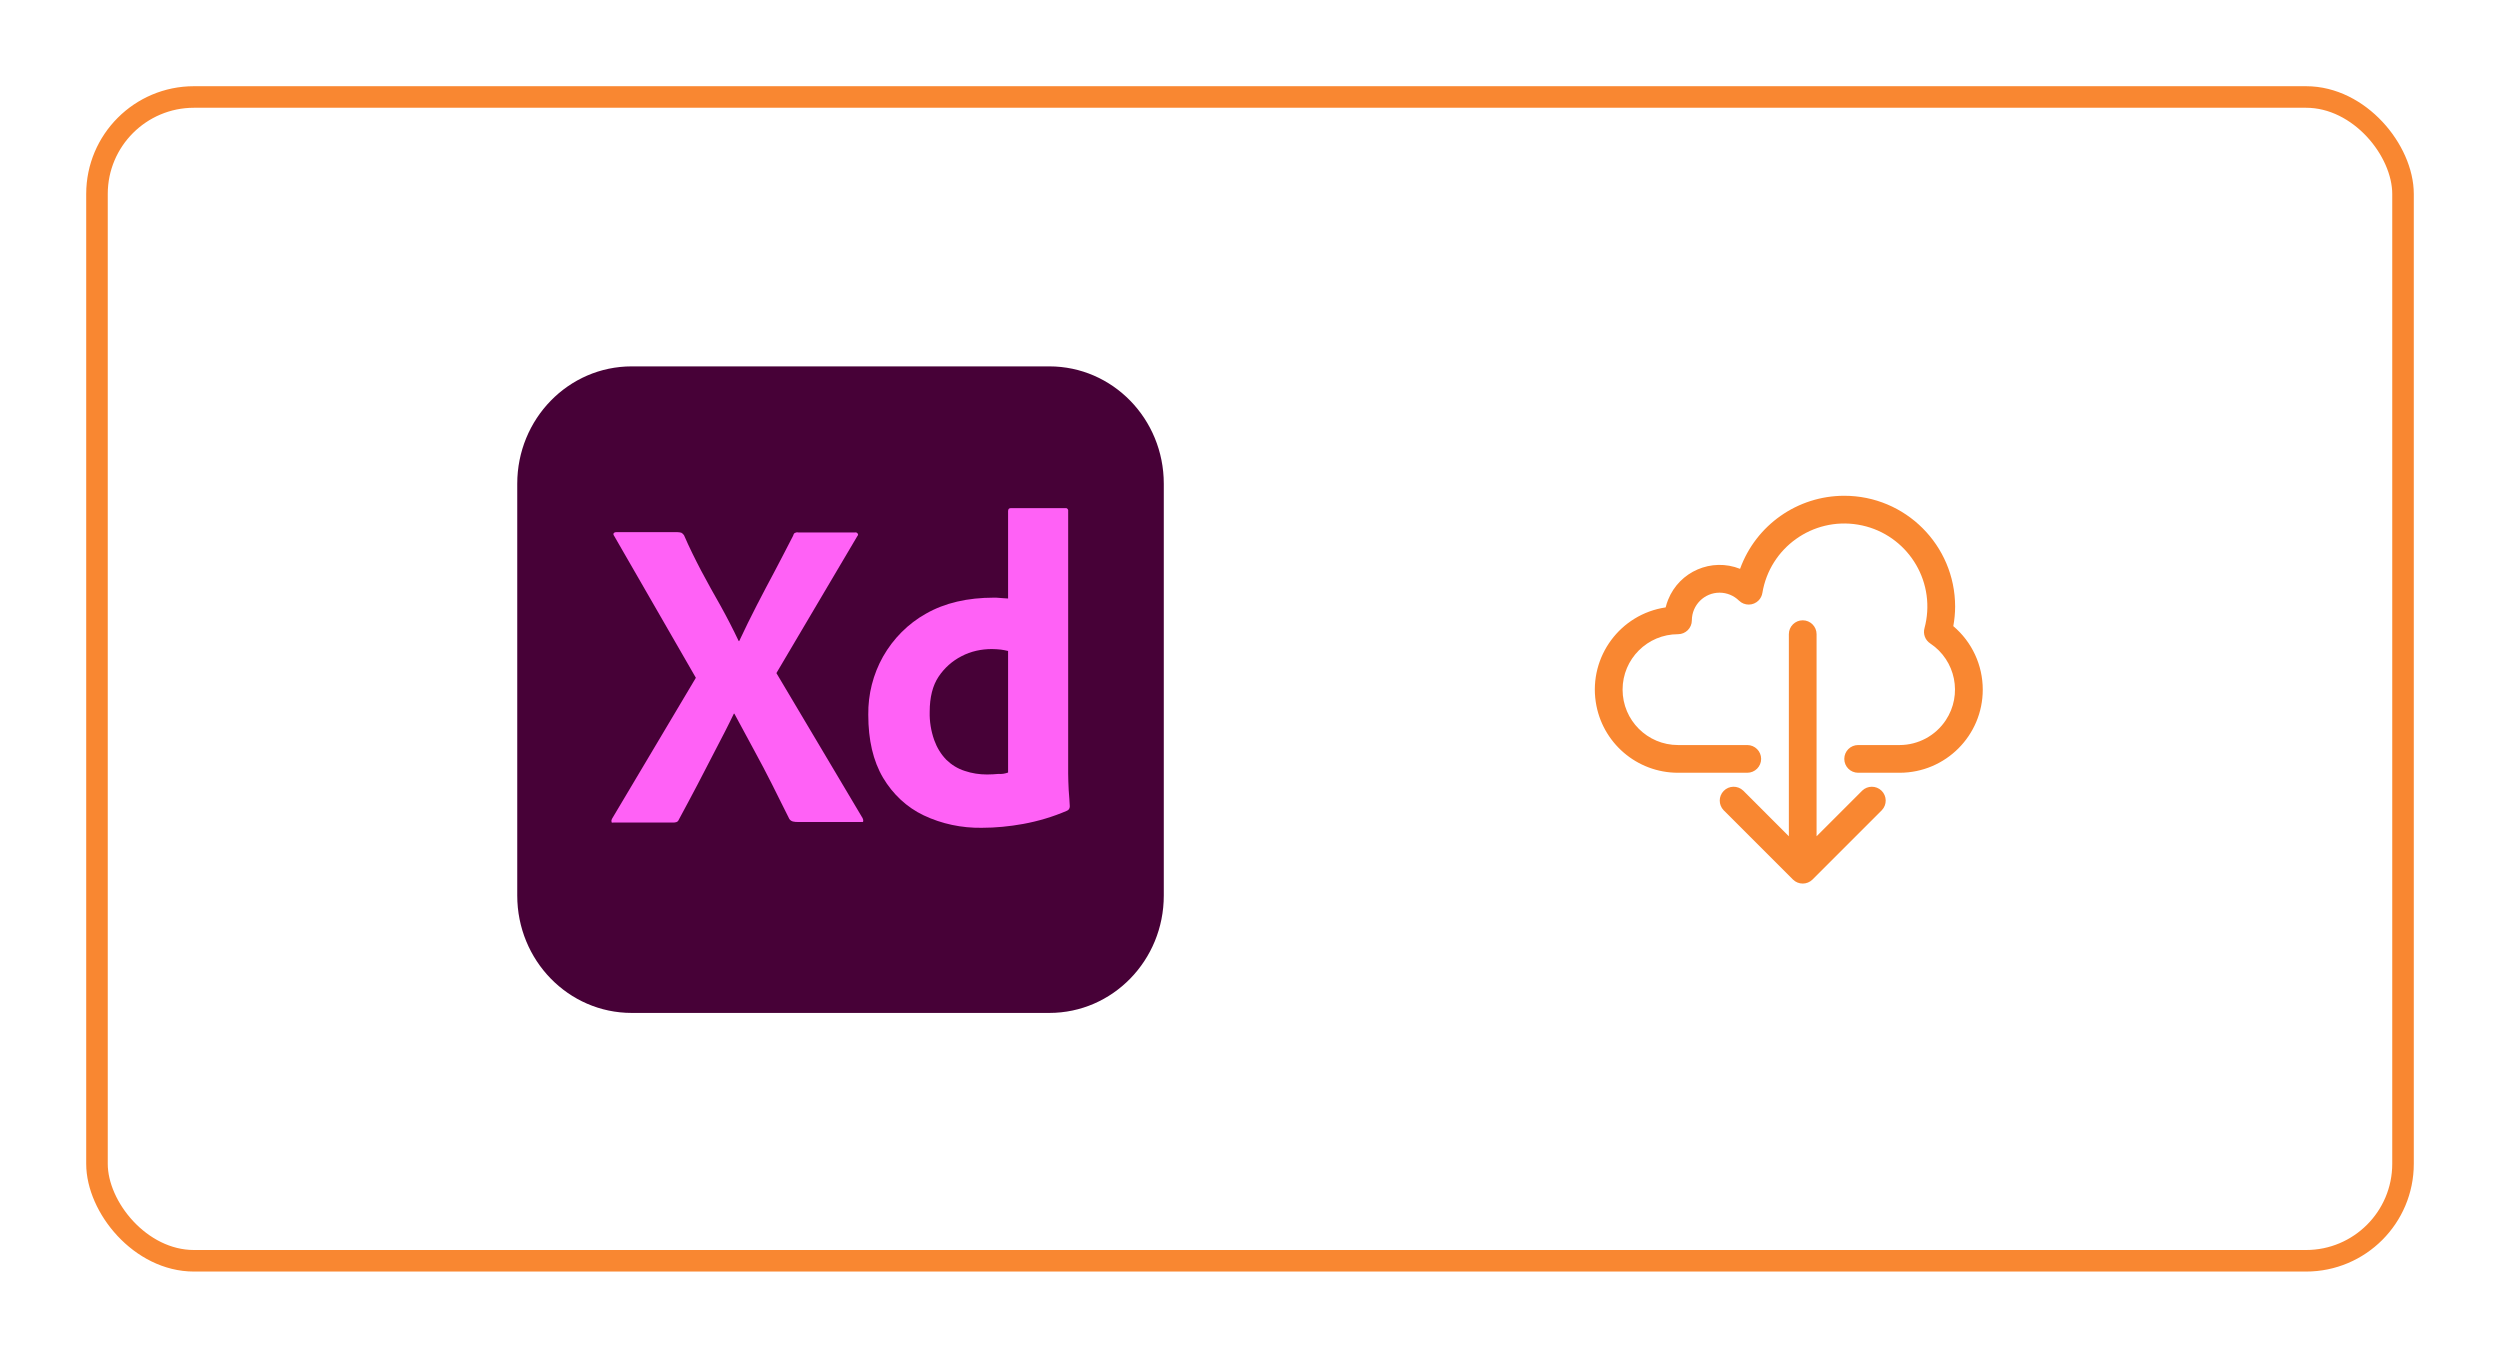 <svg width="116" height="63" viewBox="0 0 116 63" fill="none" xmlns="http://www.w3.org/2000/svg">
<g filter="url(#filter0_d)">
<rect x="4.5" y="4.5" width="107" height="54" rx="4.5" fill="white" stroke="#F98731"/>
<path d="M29.312 17H48.688C51.625 17 54 19.436 54 22.449V41.551C54 44.564 51.625 47 48.688 47H29.312C26.375 47 24 44.564 24 41.551V22.449C24 19.436 26.375 17 29.312 17Z" fill="#470137"/>
<path d="M39.775 24.885L36.025 31.231L40.025 37.962C40.05 38.013 40.062 38.064 40.05 38.115C40.038 38.167 39.987 38.128 39.913 38.141H37.05C36.85 38.141 36.712 38.128 36.625 38C36.362 37.462 36.087 36.936 35.825 36.398C35.562 35.872 35.275 35.333 34.975 34.782C34.675 34.231 34.375 33.68 34.075 33.115H34.05C33.788 33.667 33.5 34.218 33.212 34.769C32.925 35.321 32.638 35.872 32.362 36.41C32.075 36.949 31.788 37.5 31.5 38.026C31.45 38.154 31.35 38.167 31.212 38.167H28.462C28.413 38.167 28.375 38.192 28.375 38.128C28.363 38.077 28.375 38.026 28.4 37.987L32.288 31.449L28.5 24.872C28.462 24.821 28.45 24.769 28.475 24.744C28.5 24.705 28.55 24.692 28.6 24.692H31.438C31.5 24.692 31.562 24.705 31.613 24.718C31.663 24.744 31.7 24.782 31.738 24.833C31.975 25.385 32.25 25.936 32.538 26.487C32.837 27.038 33.125 27.577 33.438 28.116C33.737 28.654 34.013 29.192 34.275 29.744H34.3C34.562 29.18 34.837 28.628 35.112 28.09C35.388 27.551 35.675 27.013 35.962 26.474C36.25 25.936 36.525 25.385 36.8 24.859C36.812 24.808 36.837 24.756 36.875 24.731C36.925 24.705 36.975 24.692 37.038 24.705H39.675C39.737 24.692 39.8 24.731 39.812 24.795C39.825 24.808 39.8 24.859 39.775 24.885Z" fill="#FF61F6"/>
<path d="M45.55 38.41C44.625 38.423 43.7 38.231 42.863 37.834C42.075 37.462 41.425 36.846 40.975 36.09C40.513 35.308 40.288 34.334 40.288 33.167C40.275 32.218 40.513 31.282 40.975 30.462C41.45 29.628 42.138 28.936 42.963 28.475C43.838 27.975 44.888 27.731 46.125 27.731C46.188 27.731 46.275 27.731 46.388 27.744C46.5 27.757 46.625 27.757 46.775 27.77V23.718C46.775 23.628 46.813 23.577 46.9 23.577H49.438C49.5 23.564 49.55 23.616 49.563 23.667C49.563 23.68 49.563 23.693 49.563 23.693V35.898C49.563 36.129 49.575 36.385 49.588 36.667C49.613 36.936 49.625 37.193 49.638 37.41C49.638 37.5 49.6 37.577 49.513 37.616C48.863 37.898 48.175 38.103 47.475 38.231C46.838 38.346 46.2 38.41 45.55 38.41ZM46.775 35.846V30.205C46.663 30.18 46.55 30.154 46.438 30.141C46.3 30.128 46.163 30.116 46.025 30.116C45.538 30.116 45.05 30.218 44.613 30.449C44.188 30.667 43.825 30.987 43.55 31.398C43.275 31.808 43.138 32.359 43.138 33.026C43.125 33.475 43.2 33.923 43.35 34.346C43.475 34.693 43.663 35 43.913 35.257C44.15 35.487 44.438 35.667 44.763 35.77C45.1 35.885 45.45 35.936 45.8 35.936C45.988 35.936 46.163 35.923 46.325 35.91C46.488 35.923 46.625 35.898 46.775 35.846Z" fill="#FF61F6"/>
<path d="M90.633 29.053C90.689 28.752 90.717 28.447 90.718 28.141C90.714 25.3 88.409 23 85.568 23.004C83.406 23.006 81.476 24.361 80.739 26.394C79.42 25.869 77.924 26.513 77.399 27.832C77.353 27.947 77.316 28.064 77.287 28.183C75.18 28.498 73.728 30.462 74.043 32.569C74.326 34.459 75.949 35.857 77.86 35.856H81.074C81.429 35.856 81.717 35.568 81.717 35.213C81.717 34.858 81.429 34.57 81.074 34.57H77.86C76.439 34.57 75.288 33.419 75.288 31.998C75.288 30.578 76.439 29.427 77.86 29.427C78.215 29.427 78.502 29.139 78.502 28.784C78.504 28.074 79.08 27.499 79.79 27.5C80.126 27.501 80.449 27.633 80.688 27.868C80.941 28.117 81.348 28.114 81.598 27.861C81.691 27.766 81.753 27.644 81.774 27.513C82.123 25.413 84.108 23.994 86.208 24.343C88.307 24.692 89.726 26.677 89.377 28.777C89.356 28.902 89.329 29.026 89.296 29.148C89.222 29.417 89.329 29.702 89.562 29.855C90.745 30.641 91.068 32.237 90.283 33.42C89.808 34.136 89.006 34.568 88.146 34.57H86.217C85.862 34.57 85.575 34.858 85.575 35.213C85.575 35.568 85.862 35.856 86.217 35.856H88.146C90.276 35.854 92.002 34.125 92 31.995C91.999 30.861 91.499 29.785 90.633 29.053Z" fill="#F98731"/>
<path d="M87.3 36.685C87.051 36.445 86.656 36.445 86.407 36.685L84.289 38.803V29.425C84.289 29.07 84.001 28.782 83.646 28.782C83.291 28.782 83.003 29.07 83.003 29.425V38.803L80.886 36.685C80.63 36.439 80.224 36.446 79.977 36.701C79.736 36.95 79.736 37.345 79.977 37.595L83.191 40.809C83.442 41.06 83.849 41.061 84.101 40.81C84.101 40.81 84.101 40.809 84.102 40.809L87.316 37.595C87.563 37.339 87.556 36.932 87.3 36.685Z" fill="#F98731"/>
</g>
<defs>
<filter id="filter0_d" x="0" y="0" width="116" height="63" filterUnits="userSpaceOnUse" color-interpolation-filters="sRGB">
<feFlood flood-opacity="0" result="BackgroundImageFix"/>
<feColorMatrix in="SourceAlpha" type="matrix" values="0 0 0 0 0 0 0 0 0 0 0 0 0 0 0 0 0 0 127 0" result="hardAlpha"/>
<feOffset/>
<feGaussianBlur stdDeviation="2"/>
<feColorMatrix type="matrix" values="0 0 0 0 0 0 0 0 0 0 0 0 0 0 0 0 0 0 0.25 0"/>
<feBlend mode="normal" in2="BackgroundImageFix" result="effect1_dropShadow"/>
<feBlend mode="normal" in="SourceGraphic" in2="effect1_dropShadow" result="shape"/>
</filter>
</defs>
</svg>
